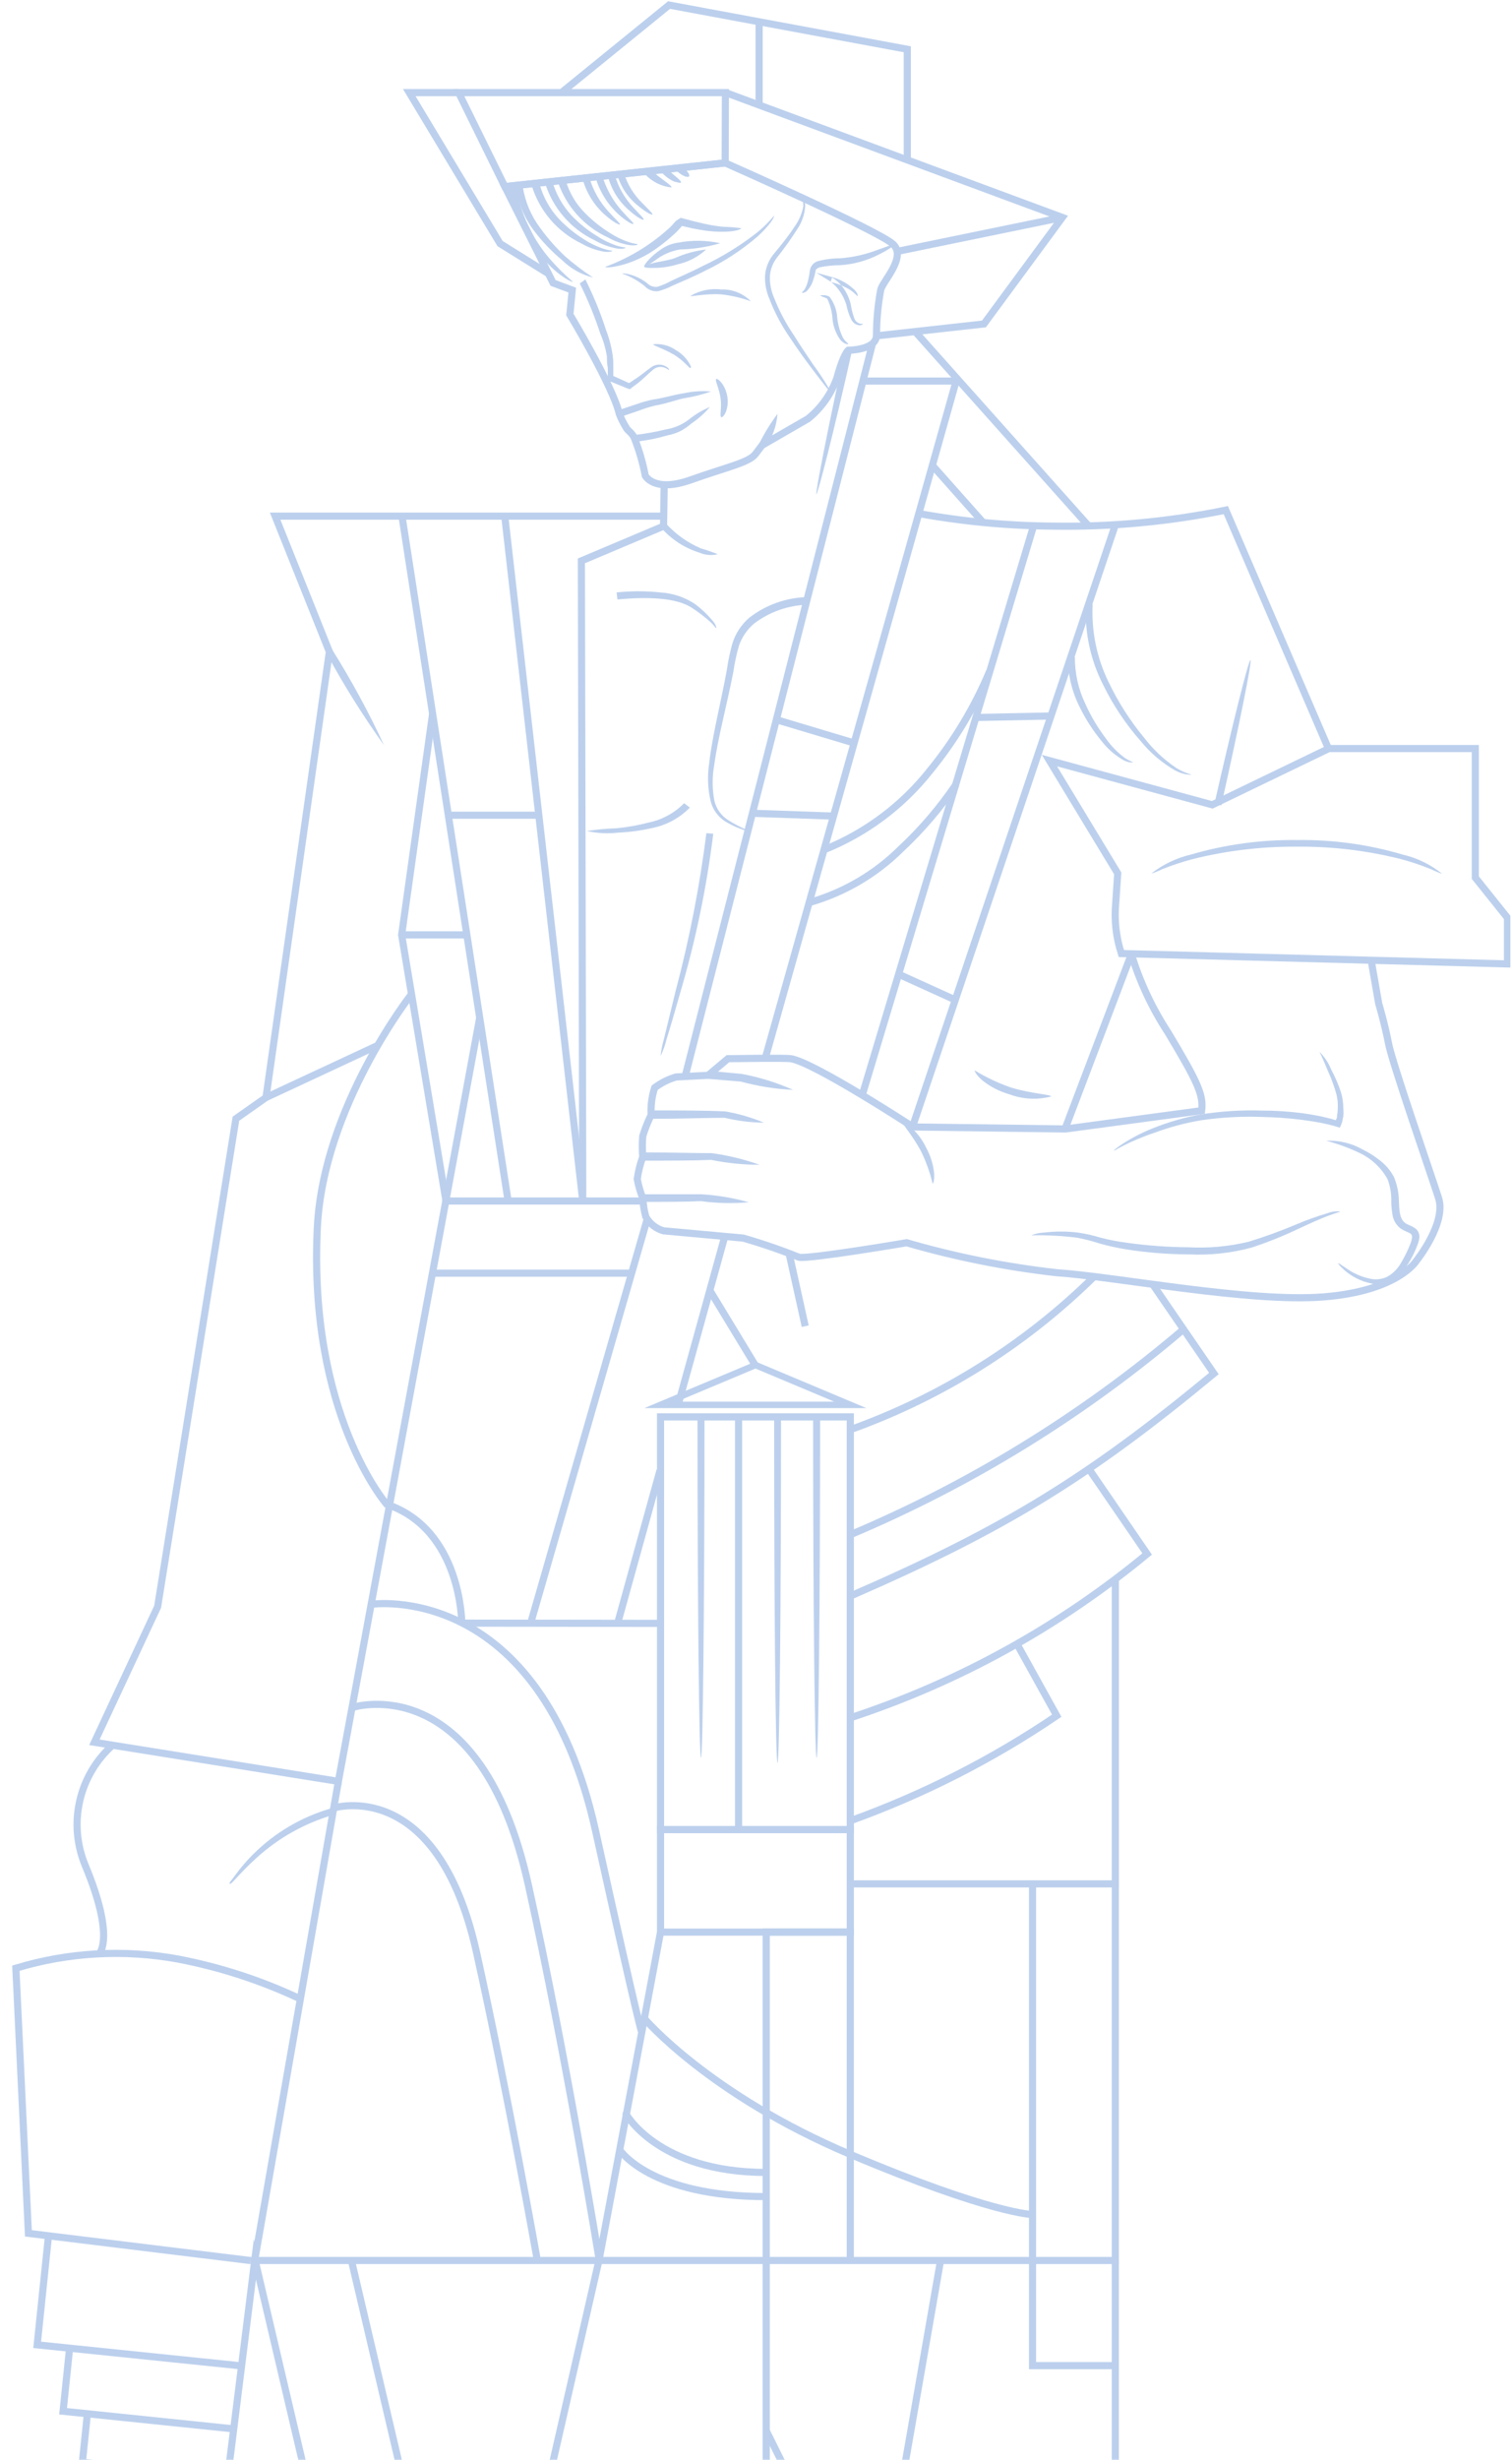<svg width="610" height="992" viewBox="0 0 610 992" fill="none" xmlns="http://www.w3.org/2000/svg">
<g clip-path="url(#clip0_526_4522)">
<path fill-rule="evenodd" clip-rule="evenodd" d="M285.893 431.855L299.334 433.119C306.434 434.445 313.353 436.598 319.951 439.536C312.826 439.201 305.76 438.082 298.88 436.201L285.59 435.089L285.893 431.855Z" fill="#BCD0ED"/>
<path d="M276.439 434.032L351.933 138.828" stroke="#BCD0ED" stroke-width="2.88" stroke-miterlimit="10"/>
<path d="M267.954 195.727L267.701 212.2L234.553 226.197L235.109 484.362H204.941H259.364" stroke="#BCD0ED" stroke-width="2.88" stroke-miterlimit="10"/>
<path fill-rule="evenodd" clip-rule="evenodd" d="M248.752 238.93C254.63 238.299 260.559 238.299 266.438 238.93C271.352 239.227 276.106 240.794 280.233 243.478C282.836 245.407 285.21 247.628 287.307 250.098C288.823 251.866 289.177 253.231 288.924 253.281C288.672 253.332 288.166 252.271 286.549 250.805C284.209 248.71 281.709 246.801 279.071 245.095C272.704 240.952 261.031 240.649 249.106 241.76L248.752 238.93Z" fill="#BCD0ED"/>
<path fill-rule="evenodd" clip-rule="evenodd" d="M325.967 243.883C318.085 244.07 310.463 246.741 304.188 251.513C301.414 253.889 299.322 256.958 298.124 260.407C297.118 263.887 296.358 267.432 295.85 271.019C293.071 285.218 289.584 297.75 288.169 308.462C287.302 313.173 287.302 318.002 288.169 322.712C288.54 324.435 289.267 326.063 290.302 327.489C291.338 328.916 292.659 330.112 294.182 330.999C299.235 334.132 302.621 335.092 302.52 335.294C301.699 335.269 300.892 335.08 300.145 334.739C297.896 334.023 295.729 333.075 293.677 331.909C291.96 331.019 290.45 329.775 289.248 328.26C288.046 326.744 287.179 324.991 286.704 323.116C285.538 318.148 285.332 313.003 286.097 307.957C287.31 296.992 290.595 284.409 293.222 270.261C293.741 266.539 294.518 262.858 295.547 259.245C296.828 255.328 299.151 251.834 302.267 249.138C308.974 243.93 317.174 241.007 325.663 240.801L325.967 243.883Z" fill="#BCD0ED"/>
<path fill-rule="evenodd" clip-rule="evenodd" d="M278.314 325.694C274.205 329.904 268.922 332.775 263.154 333.931C258.622 334.971 254.005 335.596 249.359 335.801C245.141 336.293 240.871 336.071 236.727 335.144C240.744 334.535 244.793 334.164 248.854 334.032C253.341 333.577 257.785 332.766 262.144 331.607C267.412 330.46 272.227 327.789 275.989 323.926L278.314 325.694Z" fill="#BCD0ED"/>
<path fill-rule="evenodd" clip-rule="evenodd" d="M268.813 211.289C272.693 215.523 277.43 218.882 282.71 221.143C285.041 221.812 287.335 222.604 289.582 223.518C287.084 224.117 284.459 223.886 282.103 222.861C276.115 220.983 270.764 217.485 266.641 212.754L268.813 211.289Z" fill="#BCD0ED"/>
<path d="M456.434 384.812C459.842 395.966 464.81 406.581 471.189 416.344C483.317 436.557 485.591 441.61 484.782 447.926L429.905 455.304L368.358 454.495C368.358 454.495 327.933 428.118 318.938 426.956C316.462 426.602 293.673 426.956 293.673 426.956L285.689 433.676L272.753 434.333C269.636 435.254 266.709 436.725 264.112 438.679C262.972 442.216 262.492 445.933 262.697 449.644C261.348 452.398 260.216 455.254 259.311 458.184C259.095 460.976 259.095 463.78 259.311 466.572C258.253 469.466 257.508 472.464 257.088 475.516C257.587 478.179 258.348 480.786 259.362 483.298C259.483 485.792 259.873 488.265 260.524 490.676C261.28 492.057 262.303 493.274 263.536 494.255C264.768 495.235 266.183 495.96 267.699 496.386L299.837 499.316C307.474 501.516 314.996 504.096 322.374 507.048C326.467 507.856 365.781 501.186 365.781 501.186C385.514 506.914 405.698 510.954 426.115 513.263C450.421 514.88 504.237 525.441 534.202 523.016C564.167 520.59 571.443 508.463 571.443 508.463C571.443 508.463 583.621 493.303 580.387 483.197C577.153 473.091 561.741 428.926 560.175 420.791C558.608 412.655 556.233 404.772 556.233 404.772L553.151 387.137" stroke="#BCD0ED" stroke-width="2.88" stroke-miterlimit="10"/>
<path fill-rule="evenodd" clip-rule="evenodd" d="M259.414 468.089C269.52 468.089 279.627 468.089 286.954 467.786C293.373 469.096 299.907 469.756 306.459 469.756C300.202 467.533 293.734 465.958 287.156 465.057C279.172 465.057 269.824 464.754 259.414 464.754V468.089Z" fill="#BCD0ED"/>
<path fill-rule="evenodd" clip-rule="evenodd" d="M262.75 447.824C274.221 447.824 284.377 447.824 292.614 448.228C297.975 449.145 303.214 450.671 308.228 452.776C302.882 452.71 297.561 452.049 292.361 450.806C284.63 450.806 274.069 451.21 262.75 451.21V447.824Z" fill="#BCD0ED"/>
<path fill-rule="evenodd" clip-rule="evenodd" d="M479.326 503.008C471.058 502.952 462.803 502.344 454.616 501.189C451.074 500.734 447.564 500.059 444.105 499.168C441.111 498.255 438.054 497.562 434.959 497.096C430.361 496.539 425.712 496.539 421.114 497.096C419.375 497.152 417.662 497.529 416.061 498.208C422.241 498.068 428.423 498.389 434.555 499.168C437.618 499.742 440.64 500.518 443.6 501.492C447.14 502.487 450.734 503.28 454.363 503.867C462.722 505.181 471.168 505.857 479.629 505.889C488.141 506.296 496.665 505.375 504.895 503.16C511.243 501.076 517.453 498.595 523.49 495.732C528.543 493.357 532.99 491.386 535.971 490.274C538.953 489.163 540.721 488.809 540.671 488.607C538.958 488.391 537.218 488.617 535.618 489.264C531.215 490.549 526.895 492.101 522.682 493.913C516.486 496.523 510.161 498.817 503.732 500.785C495.747 502.703 487.526 503.452 479.326 503.008Z" fill="#BCD0ED"/>
<path fill-rule="evenodd" clip-rule="evenodd" d="M508.939 447.879C500.722 447.629 492.5 448.154 484.381 449.445C477.847 450.643 471.449 452.488 465.28 454.953C461.088 456.609 457.062 458.657 453.254 461.068C450.576 462.786 449.262 463.948 449.363 464.099C449.464 464.251 455.174 460.36 465.786 456.823C471.943 454.535 478.305 452.843 484.785 451.77C492.748 450.616 500.797 450.176 508.838 450.456C514.296 450.549 519.744 450.937 525.16 451.618C527.737 451.972 530.213 452.326 532.588 452.78L536.125 453.538C537.287 453.842 538.045 453.993 540.521 454.802C540.967 453.931 541.323 453.016 541.583 452.073C541.583 451.467 541.835 450.911 541.936 450.304C542.06 449.162 542.06 448.01 541.936 446.868C541.932 444.747 541.626 442.637 541.027 440.602C539.986 437.427 538.667 434.349 537.085 431.406C536.006 428.701 534.39 426.243 532.335 424.18C532.335 424.18 533.7 426.959 535.771 432.012C537.113 434.955 538.228 437.995 539.106 441.108C539.596 442.969 539.8 444.895 539.713 446.818C539.712 447.853 539.611 448.885 539.41 449.9C539.41 450.405 539.41 450.911 539.056 451.416C538.702 451.921 539.056 451.719 539.056 451.82L536.681 451.113L533.093 450.254C530.617 449.749 528.04 449.294 525.463 448.94C519.983 448.243 514.464 447.888 508.939 447.879Z" fill="#BCD0ED"/>
<path fill-rule="evenodd" clip-rule="evenodd" d="M564.777 495.223C566.444 496.537 568.516 496.992 569.223 497.649C569.931 498.306 569.678 499.519 569.223 501.035C568.132 503.931 566.779 506.722 565.181 509.372C563.884 511.708 561.958 513.633 559.622 514.931C557.543 515.908 555.205 516.192 552.952 515.739C549.48 515.049 546.192 513.638 543.301 511.596C541.178 510.231 540.067 509.322 539.915 509.473C539.764 509.625 540.673 510.787 542.644 512.455C545.545 514.946 549.016 516.682 552.75 517.508C555.425 518.211 558.26 517.98 560.785 516.851C563.618 515.463 565.975 513.264 567.556 510.534C569.387 507.776 570.88 504.807 572.003 501.691C572.339 500.797 572.56 499.863 572.66 498.912C572.675 497.726 572.221 496.582 571.396 495.729C569.425 494.162 567.859 494.061 566.747 493.101C564.625 491.434 564.524 488.048 564.372 484.561C564.363 481.196 563.694 477.866 562.402 474.758C560.937 471.931 558.824 469.49 556.237 467.633C554.198 466.04 551.996 464.668 549.668 463.54C545.209 461.021 540.129 459.812 535.014 460.054C539.746 461.296 544.348 462.988 548.758 465.107C553.409 467.368 557.254 471.001 559.774 475.516C560.876 478.418 561.392 481.51 561.29 484.612C561.31 486.305 561.462 487.995 561.745 489.665C562.016 491.835 563.099 493.821 564.777 495.223Z" fill="#BCD0ED"/>
<path fill-rule="evenodd" clip-rule="evenodd" d="M259.361 484.715C268.002 484.715 276.138 484.715 282.757 484.412C289.172 485.278 295.663 485.43 302.111 484.867C295.828 483.101 289.373 482.017 282.858 481.633C276.037 481.633 268.053 481.633 259.361 481.633V484.715Z" fill="#BCD0ED"/>
<path d="M452.392 384.56C450.272 378.046 449.498 371.169 450.118 364.347L450.926 352.22L423.387 306.742L489.077 324.579L536.072 301.891H595.193V353.938L608.18 370.158V388.754L452.392 384.56Z" stroke="#BCD0ED" stroke-width="2.88" stroke-miterlimit="10"/>
<path d="M536.023 302.09L494.537 205.727C471.879 210.357 448.787 212.526 425.662 212.195C407.275 212.101 388.931 210.411 370.836 207.141" stroke="#BCD0ED" stroke-width="2.88" stroke-miterlimit="10"/>
<path d="M396.505 210.581L375.889 187.387" stroke="#BCD0ED" stroke-width="2.88" stroke-miterlimit="10"/>
<path d="M369.371 133.926L439.205 212.148" stroke="#BCD0ED" stroke-width="2.88" stroke-miterlimit="10"/>
<path d="M308.73 426.805L385.74 153.684H348.145" stroke="#BCD0ED" stroke-width="2.88" stroke-miterlimit="10"/>
<path d="M273.512 566.777L292.36 498.812" stroke="#BCD0ED" stroke-width="2.88" stroke-miterlimit="10"/>
<path d="M249.158 654.702L266.288 592.953" stroke="#BCD0ED" stroke-width="2.88" stroke-miterlimit="10"/>
<path d="M261.136 491.586L214.092 654.6" stroke="#BCD0ED" stroke-width="2.88" stroke-miterlimit="10"/>
<path d="M267.696 208.156H110.999L132.879 262.831L107.31 442.622L95.182 451.161L63.6 647.981L38.082 702.656L136.517 718.422L193.516 410.585" stroke="#BCD0ED" stroke-width="2.88" stroke-miterlimit="10"/>
<path d="M449.967 211.695L368.156 454.397" stroke="#BCD0ED" stroke-width="2.88" stroke-miterlimit="10"/>
<path d="M347.994 441.208L416.919 212.301" stroke="#BCD0ED" stroke-width="2.88" stroke-miterlimit="10"/>
<path d="M326.467 363.998C340.425 360.029 353.151 352.589 363.456 342.371C371.837 334.541 379.312 325.795 385.74 316.297" stroke="#BCD0ED" stroke-width="2.88" stroke-miterlimit="10"/>
<path d="M332.434 342.719C349.201 336.017 363.922 325.041 375.133 310.884C385.028 298.785 393.129 285.323 399.185 270.914" stroke="#BCD0ED" stroke-width="2.88" stroke-miterlimit="10"/>
<path d="M429.705 455.203L456.436 384.812" stroke="#BCD0ED" stroke-width="2.88" stroke-miterlimit="10"/>
<path fill-rule="evenodd" clip-rule="evenodd" d="M489.936 324.229C497.263 291.889 503.731 266.068 504.489 266.219C505.247 266.371 499.941 292.496 492.715 324.836L489.936 324.229Z" fill="#BCD0ED"/>
<path d="M393.83 289.36L424.149 288.754" stroke="#BCD0ED" stroke-width="2.88" stroke-miterlimit="10"/>
<path d="M363.006 393.098L385.593 403.356" stroke="#BCD0ED" stroke-width="2.88" stroke-miterlimit="10"/>
<path fill-rule="evenodd" clip-rule="evenodd" d="M440.821 243.783C440.278 254.622 442.504 265.422 447.289 275.163C451.147 283.222 455.984 290.774 461.691 297.649C465.344 302.392 469.748 306.506 474.728 309.827C476.603 310.962 478.627 311.829 480.741 312.404C480.741 312.404 478.164 312.809 474.223 310.787C468.867 307.723 464.122 303.697 460.225 298.913C454.181 292.061 449.082 284.43 445.066 276.224C439.865 266.073 437.474 254.715 438.143 243.328L440.821 243.783Z" fill="#BCD0ED"/>
<path fill-rule="evenodd" clip-rule="evenodd" d="M433.645 265.003C433.613 271.542 435.065 278.004 437.89 283.902C440.119 288.848 442.899 293.526 446.177 297.848C448.266 300.836 450.825 303.464 453.757 305.63C454.855 306.352 456.023 306.961 457.243 307.449C457.243 307.449 455.626 307.853 453.201 306.54C449.885 304.641 446.968 302.119 444.611 299.112C441.026 294.793 437.972 290.06 435.515 285.013C432.376 278.741 430.766 271.815 430.816 264.801L433.645 265.003Z" fill="#BCD0ED"/>
<path fill-rule="evenodd" clip-rule="evenodd" d="M523.291 338.783C508.796 338.599 494.354 340.575 480.44 344.645C474.605 346.008 469.138 348.629 464.422 352.325C465.933 351.857 467.404 351.266 468.818 350.557C472.798 348.98 476.864 347.63 480.996 346.514C494.775 343.064 508.935 341.367 523.139 341.461C537.363 341.323 551.545 343.021 565.333 346.514C569.459 347.618 573.51 348.985 577.46 350.607C578.882 351.315 580.351 351.923 581.857 352.427C577.188 348.663 571.729 346.003 565.889 344.645C552.065 340.561 537.704 338.585 523.291 338.783Z" fill="#BCD0ED"/>
<path fill-rule="evenodd" clip-rule="evenodd" d="M407.978 438.63C402.839 436.864 397.908 434.543 393.273 431.707C392.97 431.707 393.93 433.728 396.355 435.75C399.554 438.303 403.231 440.193 407.169 441.308C412.566 443.346 418.462 443.664 424.047 442.218C424.097 441.359 416.568 441.207 407.978 438.63Z" fill="#BCD0ED"/>
<path d="M313.789 290.422L344.664 299.669" stroke="#BCD0ED" stroke-width="2.88" stroke-miterlimit="10"/>
<path d="M304.334 328.016L336.27 329.127" stroke="#BCD0ED" stroke-width="2.88" stroke-miterlimit="10"/>
<path d="M203.682 208.562L235.112 484.363" stroke="#BCD0ED" stroke-width="2.88" stroke-miterlimit="10"/>
<path d="M162.24 208.562L204.99 484.363" stroke="#BCD0ED" stroke-width="2.88" stroke-miterlimit="10"/>
<path d="M180.787 328.773H217.473" stroke="#BCD0ED" stroke-width="2.88" stroke-miterlimit="10"/>
<path fill-rule="evenodd" clip-rule="evenodd" d="M134.094 262.121C141.838 274.47 148.792 287.297 154.913 300.525C146.443 288.684 138.714 276.331 131.77 263.536L134.094 262.121Z" fill="#BCD0ED"/>
<path d="M107.316 442.623L152.289 421.652" stroke="#BCD0ED" stroke-width="2.88" stroke-miterlimit="10"/>
<path d="M174.522 287.945L162.041 377.032L179.929 484.361" stroke="#BCD0ED" stroke-width="2.88" stroke-miterlimit="10"/>
<path d="M162.041 377.031H188.317" stroke="#BCD0ED" stroke-width="2.88" stroke-miterlimit="10"/>
<path d="M203.677 75.262L185.031 37.363H292.663L292.562 65.711L203.677 75.262Z" stroke="#BCD0ED" stroke-width="2.88" stroke-miterlimit="10"/>
<path d="M292.764 37.363L428.592 87.692L396.959 130.644L353.603 135.445" stroke="#BCD0ED" stroke-width="2.88" stroke-miterlimit="10"/>
<path d="M185.034 37.363H165.125L201.76 98.254L221.265 110.381" stroke="#BCD0ED" stroke-width="2.88" stroke-miterlimit="10"/>
<path d="M203.682 75.257L223.136 114.116L230.868 116.996L229.907 126.85C229.907 126.85 247.24 155.653 249.867 166.972C250.593 168.836 251.489 170.629 252.545 172.328C253.152 173.743 254.971 174.4 255.931 176.674C257.869 181.578 259.341 186.653 260.327 191.833C260.327 191.833 263.814 198.807 278.62 193.551C293.425 188.296 302.167 186.578 304.795 183.091L307.422 179.605L325.967 168.892C331.35 164.553 335.411 158.794 337.691 152.267C340.268 142.666 342.239 141.251 342.239 141.251C342.239 141.251 353.608 141.251 353.608 135.188C353.626 129.034 354.201 122.895 355.326 116.845C356.185 113.358 365.786 103.808 360.379 98.552C354.972 93.297 292.566 65.707 292.566 65.707L203.682 75.257Z" stroke="#BCD0ED" stroke-width="2.88" stroke-miterlimit="10"/>
<path fill-rule="evenodd" clip-rule="evenodd" d="M249.41 165.455L256.737 163.029C259.052 162.173 261.436 161.513 263.862 161.058C268.208 160.452 272.2 159.088 275.686 158.633C279.348 157.812 283.115 157.556 286.854 157.875C283.345 159.129 279.724 160.043 276.04 160.604C272.756 161.26 268.966 162.776 264.266 163.585C262.011 164.11 259.799 164.803 257.647 165.657L250.32 168.133L249.41 165.455Z" fill="#BCD0ED"/>
<path fill-rule="evenodd" clip-rule="evenodd" d="M256.183 175.413C260.353 174.933 264.488 174.19 268.563 173.19C271.965 172.662 275.179 171.29 277.912 169.198C280.478 167.106 283.339 165.403 286.401 164.145C284.241 166.682 281.742 168.91 278.973 170.764C277.692 171.875 276.304 172.857 274.829 173.695C273.033 174.617 271.108 175.264 269.119 175.615C264.75 176.908 260.265 177.771 255.729 178.192L256.183 175.413Z" fill="#BCD0ED"/>
<path fill-rule="evenodd" clip-rule="evenodd" d="M306.205 179.104C308.316 174.806 310.82 170.712 313.684 166.875C313.32 171.839 311.569 176.602 308.631 180.62L306.205 179.104Z" fill="#BCD0ED"/>
<path fill-rule="evenodd" clip-rule="evenodd" d="M293.469 160.099C292.661 155.046 289.477 152.368 288.922 152.873C288.366 153.378 290.084 156.461 290.69 160.503C291.297 164.546 290.185 167.881 290.993 168.235C291.802 168.588 294.177 165.152 293.469 160.099Z" fill="#BCD0ED"/>
<path fill-rule="evenodd" clip-rule="evenodd" d="M233.895 114.32C237.139 120.85 239.909 127.605 242.182 134.533C243.451 137.493 244.35 140.599 244.86 143.78C244.86 145.296 244.86 146.812 245.214 148.328V150.551C245.214 151.511 245.214 152.471 245.214 153.431L251.429 155.958L252.743 156.514C253.197 156.514 254.158 157.423 254.663 156.514L256.987 154.796C259.666 152.724 261.788 150.45 263.506 149.086C264.15 148.533 264.935 148.17 265.774 148.036C266.612 147.902 267.471 148.003 268.256 148.328C269.368 148.782 269.822 149.338 269.923 149.237C270.024 149.136 269.923 148.479 268.559 147.721C267.676 147.227 266.671 146.994 265.66 147.047C264.65 147.101 263.675 147.44 262.849 148.025C260.676 149.49 258.655 151.41 255.926 153.078L254.006 154.391C254.006 154.391 254.006 154.391 253.501 154.391L252.237 153.785L247.437 151.612V148.075C247.437 146.559 247.437 144.993 247.184 143.376C246.699 139.917 245.818 136.526 244.557 133.269C242.296 126.207 239.492 119.331 236.168 112.703L233.895 114.32Z" fill="#BCD0ED"/>
<path fill-rule="evenodd" clip-rule="evenodd" d="M272.6 141.154C269.949 139.303 266.717 138.477 263.504 138.83C263.504 139.386 267.344 140.447 271.589 142.872C275.834 145.298 278.057 148.633 278.562 148.431C279.068 148.229 278.562 147.218 277.602 145.753C276.304 143.861 274.594 142.289 272.6 141.154Z" fill="#BCD0ED"/>
<path fill-rule="evenodd" clip-rule="evenodd" d="M310.402 120.533C312.54 126.087 315.339 131.363 318.739 136.248C321.721 140.745 324.55 144.687 327.026 147.971C329.503 151.256 331.473 153.833 332.888 155.602C333.584 156.575 334.399 157.458 335.314 158.229C333.147 154.356 330.733 150.626 328.088 147.062C325.814 143.676 323.035 139.634 320.205 135.086C316.988 130.346 314.31 125.261 312.221 119.927C311.087 117.243 310.535 114.35 310.604 111.437C310.781 108.766 311.729 106.203 313.332 104.06C316.318 100.321 319.102 96.424 321.67 92.387C323.529 89.639 324.627 86.449 324.854 83.14C324.878 82.519 324.769 81.9 324.533 81.324C324.298 80.749 323.942 80.231 323.489 79.805C323.888 80.872 324.093 82.001 324.096 83.14C323.547 86.155 322.32 89.006 320.508 91.477C318.285 94.914 315.455 98.501 311.817 102.847C309.956 105.29 308.85 108.223 308.633 111.286C308.536 114.461 309.14 117.618 310.402 120.533Z" fill="#BCD0ED"/>
<path fill-rule="evenodd" clip-rule="evenodd" d="M291.094 116.747C286.747 116.204 282.342 117.11 278.562 119.324C278.563 119.83 284.171 118.314 290.993 118.718C295.063 119.176 299.066 120.108 302.919 121.497C301.381 119.934 299.537 118.705 297.503 117.887C295.468 117.07 293.286 116.682 291.094 116.747Z" fill="#BCD0ED"/>
<path fill-rule="evenodd" clip-rule="evenodd" d="M335.869 128.72C336.173 131.684 337.235 134.52 338.951 136.956C340.518 138.876 342.286 138.978 342.236 138.674C342.185 138.371 341.073 137.916 340.063 136.148C338.84 133.659 338.07 130.973 337.789 128.214C337.623 125.142 336.55 122.188 334.707 119.725C333.856 119.213 332.866 118.983 331.877 119.068C331.27 119.068 330.917 119.068 330.866 119.068C330.816 119.068 331.169 119.371 331.725 119.624C332.281 119.877 333.393 120.079 333.797 120.584C335.012 123.135 335.716 125.899 335.869 128.72Z" fill="#BCD0ED"/>
<path fill-rule="evenodd" clip-rule="evenodd" d="M269.471 92.442C262.085 99.05 253.511 104.194 244.205 107.602C244.205 108.056 247.793 107.955 253.2 106.187C256.343 105.124 259.36 103.717 262.194 101.993C265.622 99.804 268.852 97.318 271.846 94.564C273.031 93.509 274.129 92.36 275.13 91.128L279.526 92.139C281.143 92.442 282.71 92.745 284.175 92.947C286.783 93.344 289.421 93.513 292.058 93.453C296.505 93.453 299.133 92.442 299.032 92.038C296.687 91.712 294.324 91.526 291.957 91.482C289.443 91.243 286.946 90.855 284.479 90.32L279.981 89.259L274.625 87.844L273.614 88.501L272.604 89.158C271.492 90.471 270.633 91.482 269.471 92.442Z" fill="#BCD0ED"/>
<path fill-rule="evenodd" clip-rule="evenodd" d="M338.441 117C339.797 118.811 340.823 120.847 341.473 123.014C341.843 124.975 342.472 126.878 343.343 128.673C343.629 129.359 344.094 129.956 344.689 130.4C345.285 130.845 345.989 131.121 346.728 131.2C347.789 131.2 348.194 130.694 348.143 130.593C347.341 130.677 346.535 130.468 345.875 130.003C345.216 129.539 344.747 128.851 344.555 128.067C343.929 126.277 343.473 124.433 343.191 122.559C342.584 120.13 341.502 117.846 340.008 115.838C338.839 114.277 337.381 112.956 335.712 111.947L335.056 113.716C337.959 114.362 340.729 115.508 343.242 117.101C345.061 118.314 345.718 119.476 345.97 119.375C346.223 119.274 345.97 117.809 343.949 116.192C341.511 114.048 338.603 112.508 335.46 111.695L329.295 109.977L334.853 113.413C336.242 114.399 337.455 115.611 338.441 117Z" fill="#BCD0ED"/>
<path fill-rule="evenodd" clip-rule="evenodd" d="M283.365 107.345C278.919 109.669 274.624 111.438 270.632 113.358C268.894 114.312 267.066 115.091 265.174 115.682C264.402 115.761 263.622 115.661 262.894 115.389C262.167 115.117 261.512 114.682 260.98 114.116C258.859 112.494 256.437 111.309 253.855 110.629C252.087 110.225 251.025 110.174 251.025 110.326C254.308 111.479 257.368 113.188 260.071 115.379C260.751 116.118 261.593 116.689 262.531 117.048C263.469 117.408 264.477 117.545 265.477 117.451C267.528 116.919 269.511 116.156 271.39 115.177C275.28 113.459 279.778 111.64 284.224 109.315C292 105.624 299.241 100.899 305.751 95.268C307.699 93.521 309.476 91.592 311.057 89.507C311.629 88.734 312.089 87.883 312.421 86.981C312.118 86.981 309.945 90.215 304.892 94.207C298.217 99.357 290.998 103.763 283.365 107.345Z" fill="#BCD0ED"/>
<path fill-rule="evenodd" clip-rule="evenodd" d="M217.675 74.144C219.076 79.385 221.729 84.206 225.407 88.192C228.439 91.396 231.869 94.198 235.614 96.53C238.154 98.191 240.908 99.5 243.8 100.421C245.821 101.078 246.984 101.027 247.034 101.179C247.085 101.33 245.821 101.836 243.547 101.482C240.423 100.91 237.416 99.817 234.654 98.248C229.822 95.934 225.527 92.635 222.046 88.562C218.565 84.489 215.975 79.733 214.441 74.599L217.675 74.144Z" fill="#BCD0ED"/>
<path fill-rule="evenodd" clip-rule="evenodd" d="M210.906 75.211C211.827 81.282 214.24 87.029 217.93 91.937C220.918 96.079 224.303 99.921 228.036 103.407C231.58 106.524 235.346 109.378 239.305 111.947C234.547 110.773 230.198 108.328 226.722 104.873C222.65 101.49 218.971 97.659 215.757 93.453C211.651 88.184 209.002 81.928 208.076 75.312L210.906 75.211Z" fill="#BCD0ED"/>
<path fill-rule="evenodd" clip-rule="evenodd" d="M208.173 75.156C209.942 85.84 214.569 95.845 221.564 104.111C224.494 107.522 227.687 110.699 231.115 113.611C231.115 114.065 226.062 111.842 220.099 105.425C212.282 97.125 207.141 86.667 205.344 75.409L208.173 75.156Z" fill="#BCD0ED"/>
<path fill-rule="evenodd" clip-rule="evenodd" d="M222.727 72.781C224.166 78.016 226.834 82.832 230.509 86.829C233.605 90.095 237.122 92.933 240.969 95.268C243.499 96.915 246.234 98.224 249.105 99.159C251.126 99.765 252.288 99.715 252.339 99.917C252.389 100.119 251.126 100.573 248.852 100.22C245.722 99.641 242.714 98.531 239.959 96.935C235.123 94.64 230.824 91.353 227.341 87.287C223.859 83.221 221.271 78.468 219.746 73.337L222.727 72.781Z" fill="#BCD0ED"/>
<path fill-rule="evenodd" clip-rule="evenodd" d="M228.234 72.781C229.695 77.792 232.408 82.349 236.117 86.02C239.156 89.089 242.548 91.787 246.223 94.055C248.69 95.648 251.358 96.906 254.157 97.794C256.128 98.401 257.239 98.35 257.29 98.552C257.34 98.754 256.128 99.159 253.904 98.855C250.866 98.341 247.941 97.297 245.263 95.773C240.538 93.603 236.307 90.488 232.831 86.621C229.355 82.753 226.707 78.216 225.051 73.287L228.234 72.781Z" fill="#BCD0ED"/>
<path fill-rule="evenodd" clip-rule="evenodd" d="M237.887 71.973C239.396 77.003 242.041 81.619 245.618 85.465C248.397 88.547 250.368 90.215 250.115 90.518C249.863 90.821 247.488 89.659 244.254 86.829C239.874 83.016 236.696 78.013 235.107 72.427L237.887 71.973Z" fill="#BCD0ED"/>
<path fill-rule="evenodd" clip-rule="evenodd" d="M242.939 70.711C244.487 76.009 247.197 80.894 250.873 85.011C253.703 88.245 255.926 90.064 255.522 90.317C255.117 90.57 252.844 89.407 249.458 86.376C245.007 82.287 241.787 77.037 240.16 71.216L242.939 70.711Z" fill="#BCD0ED"/>
<path fill-rule="evenodd" clip-rule="evenodd" d="M247.992 70.41C249.363 75.292 251.874 79.778 255.319 83.498C257.997 86.429 259.918 88.147 259.665 88.551C259.412 88.955 257.088 87.742 253.955 84.963C249.649 81.305 246.593 76.394 245.213 70.915L247.992 70.41Z" fill="#BCD0ED"/>
<path fill-rule="evenodd" clip-rule="evenodd" d="M251.73 69.852C253.153 74.384 255.67 78.497 259.057 81.828C261.685 84.556 263.454 86.123 263.201 86.476C262.948 86.83 260.776 85.718 257.744 83.242C253.491 79.973 250.407 75.418 248.951 70.256L251.73 69.852Z" fill="#BCD0ED"/>
<path fill-rule="evenodd" clip-rule="evenodd" d="M262.141 68.184C266.638 72.277 271.337 74.854 270.883 75.612C266.773 75.173 262.964 73.251 260.17 70.205L262.141 68.184Z" fill="#BCD0ED"/>
<path fill-rule="evenodd" clip-rule="evenodd" d="M268.716 67.527C270.048 68.961 271.484 70.295 273.011 71.519C274.173 72.53 274.881 73.237 274.729 73.591C274.578 73.945 273.516 73.591 272 73.237C270.082 72.366 268.362 71.111 266.947 69.549L268.716 67.527Z" fill="#BCD0ED"/>
<path fill-rule="evenodd" clip-rule="evenodd" d="M275.328 67.227C277.248 68.793 278.461 70.511 278.006 71.118C277.552 71.724 275.48 71.118 273.357 69.248L275.328 67.227Z" fill="#BCD0ED"/>
<path fill-rule="evenodd" clip-rule="evenodd" d="M273.717 97.847C271.39 98.124 269.158 98.937 267.198 100.222C265.679 101.215 264.243 102.331 262.903 103.557C260.68 105.679 259.619 107.296 259.922 107.549C260.225 107.801 261.691 106.74 264.167 105.123C267.101 102.795 270.578 101.247 274.273 100.626C279.799 100.488 285.285 99.639 290.594 98.099C285.044 96.871 279.302 96.785 273.717 97.847Z" fill="#BCD0ED"/>
<path fill-rule="evenodd" clip-rule="evenodd" d="M272.198 104.112C268.964 105.223 265.781 105.476 263.557 106.082C261.334 106.689 259.869 107.144 259.919 107.548C259.97 107.952 261.385 108.104 263.76 108.053C266.979 108.055 270.18 107.578 273.26 106.638C277.602 105.71 281.616 103.633 284.882 100.625C280.5 101.131 276.223 102.307 272.198 104.112Z" fill="#BCD0ED"/>
<path fill-rule="evenodd" clip-rule="evenodd" d="M338.947 104.165C335.842 104.166 332.75 104.574 329.751 105.377C328.938 105.672 328.224 106.188 327.688 106.866C327.153 107.545 326.817 108.359 326.719 109.218C326.6 110.289 326.414 111.353 326.163 112.401C325.903 113.892 325.39 115.328 324.647 116.646C324.091 117.555 323.535 117.757 323.535 117.96C323.535 118.162 324.445 118.263 325.455 117.404C326.673 116.152 327.574 114.627 328.083 112.957C328.458 111.849 328.762 110.718 328.993 109.571C328.993 108.611 329.649 108.207 330.711 107.803C333.422 107.25 336.18 106.962 338.947 106.944C344.468 106.599 349.856 105.101 354.764 102.548C358.503 100.678 360.575 99.162 360.423 98.808C360.271 98.454 357.846 99.415 354.006 100.779C349.178 102.635 344.105 103.775 338.947 104.165Z" fill="#BCD0ED"/>
<path d="M428.592 87.691L361.992 101.385" stroke="#BCD0ED" stroke-width="2.88" stroke-miterlimit="10"/>
<path fill-rule="evenodd" clip-rule="evenodd" d="M340.872 141.203C333.899 173.24 328.846 199.112 329.351 199.314C329.857 199.516 336.476 174.048 343.652 141.809L340.872 141.203Z" fill="#BCD0ED"/>
<path d="M226.469 37.361L269.926 2.039L366.036 19.877V64.748" stroke="#BCD0ED" stroke-width="2.88" stroke-miterlimit="10"/>
<path d="M306.258 9.52V42.365" stroke="#BCD0ED" stroke-width="2.88" stroke-miterlimit="10"/>
<path d="M343.043 571.426H266.488V737.876H343.043V571.426Z" stroke="#BCD0ED" stroke-width="2.88" stroke-miterlimit="10"/>
<path d="M343.043 737.875H266.488V779.21H343.043V737.875Z" stroke="#BCD0ED" stroke-width="2.88" stroke-miterlimit="10"/>
<path d="M266.488 566.577H343.043L304.791 550.508L266.488 566.577Z" stroke="#BCD0ED" stroke-width="2.628" stroke-miterlimit="10"/>
<path d="M297.969 737.876V571.426" stroke="#BCD0ED" stroke-width="2.88" stroke-miterlimit="10"/>
<path d="M186.294 654.599C186.294 654.599 186.294 616.903 155.975 606.645C155.975 606.645 124.292 570.262 128.031 494.869C130.507 446.258 165.728 401.336 165.728 401.336" stroke="#BCD0ED" stroke-width="2.88" stroke-miterlimit="10"/>
<path d="M286.398 520.438L304.792 550.756" stroke="#BCD0ED" stroke-width="2.88" stroke-miterlimit="10"/>
<path d="M318.436 505.887L324.853 534.841" stroke="#BCD0ED" stroke-width="2.88" stroke-miterlimit="10"/>
<path fill-rule="evenodd" clip-rule="evenodd" d="M315.096 571.527C315.096 648.84 314.489 710.994 313.681 710.994C312.872 710.994 312.316 648.84 312.316 571.527H315.096Z" fill="#BCD0ED"/>
<path fill-rule="evenodd" clip-rule="evenodd" d="M284.222 571.527C284.222 647.678 283.565 708.922 282.807 708.922C282.049 708.922 281.393 647.678 281.393 571.527H284.222Z" fill="#BCD0ED"/>
<path fill-rule="evenodd" clip-rule="evenodd" d="M330.869 571.527C330.869 647.678 330.212 708.922 329.454 708.922C328.696 708.922 328.039 647.678 328.039 571.527H330.869Z" fill="#BCD0ED"/>
<path d="M204.993 484.363H179.93" stroke="#BCD0ED" stroke-width="2.88" stroke-miterlimit="10"/>
<path d="M254.815 513.465H174.773" stroke="#BCD0ED" stroke-width="2.88" stroke-miterlimit="10"/>
<path d="M343.195 643.633C405.804 616.397 439.205 595.73 489.736 553.94L465.178 518.164" stroke="#BCD0ED" stroke-width="2.88" stroke-miterlimit="10"/>
<path d="M342.996 692.803C386.716 678.461 427.356 656.042 462.806 626.708L439.157 592.195" stroke="#BCD0ED" stroke-width="2.88" stroke-miterlimit="10"/>
<path d="M342.996 734.335C372.439 723.753 400.434 709.509 426.322 691.939L410.304 663.035" stroke="#BCD0ED" stroke-width="2.88" stroke-miterlimit="10"/>
<path d="M441.225 515.031C413.335 542.407 379.837 563.406 343.043 576.578" stroke="#BCD0ED" stroke-width="2.88" stroke-miterlimit="10"/>
<path d="M477.409 536.156C437.115 570.489 391.781 598.423 342.996 618.977" stroke="#BCD0ED" stroke-width="2.88" stroke-miterlimit="10"/>
<path d="M342.996 759.756H449.971V637.016" stroke="#BCD0ED" stroke-width="2.88" stroke-miterlimit="10"/>
<path d="M100.846 911.655H449.967V759.758" stroke="#BCD0ED" stroke-width="2.88" stroke-miterlimit="10"/>
<path d="M416.564 911.655V759.758" stroke="#BCD0ED" stroke-width="2.88" stroke-miterlimit="10"/>
<path d="M259.971 814.078C259.971 814.078 286.095 844.801 343.044 868.854C399.993 892.907 416.567 893.109 416.567 893.109" stroke="#BCD0ED" stroke-width="2.88" stroke-miterlimit="10"/>
<path d="M252.591 852.582C252.237 851.975 265.022 876.129 309.085 876.129" stroke="#BCD0ED" stroke-width="2.88" stroke-miterlimit="10"/>
<path d="M250.119 867.184C250.119 867.184 262.398 885.88 308.988 885.88" stroke="#BCD0ED" stroke-width="2.88" stroke-miterlimit="10"/>
<path d="M45.363 703.867C38.716 709.83 34.093 717.716 32.137 726.429C30.181 735.141 30.989 744.246 34.448 752.478C46.576 781.635 40.057 787.85 40.057 787.85" stroke="#BCD0ED" stroke-width="2.88" stroke-miterlimit="10"/>
<path d="M449.967 1201.35V911.652" stroke="#BCD0ED" stroke-width="2.88" stroke-miterlimit="10"/>
<path d="M530.612 1270.73L309.133 1270.43V911.199" stroke="#BCD0ED" stroke-width="2.88" stroke-miterlimit="10"/>
<path d="M141.676 911.199L214.239 1220.25L213.077 1270.43" stroke="#BCD0ED" stroke-width="2.88" stroke-miterlimit="10"/>
<path d="M187.208 1270.43L102.821 911.199L91.856 999.073" stroke="#BCD0ED" stroke-width="2.88" stroke-miterlimit="10"/>
<path d="M186.295 654.598L266.488 654.699" stroke="#BCD0ED" stroke-width="2.88" stroke-miterlimit="10"/>
<path d="M134.5 729.187C134.5 729.187 176.34 715.897 192.257 787.399C204.536 842.63 216.714 911.201 216.714 911.201" stroke="#BCD0ED" stroke-width="2.88" stroke-miterlimit="10"/>
<path d="M241.727 911.25C241.727 911.25 228.134 827.672 213.127 760.01C193.622 672.237 142.383 688.559 142.383 688.559" stroke="#BCD0ED" stroke-width="2.88" stroke-miterlimit="10"/>
<path d="M149.656 647.02C149.656 647.02 217.671 636.661 240.259 738.279C258.602 821.201 258.905 819.584 258.905 819.584" stroke="#BCD0ED" stroke-width="2.88" stroke-miterlimit="10"/>
<path d="M266.485 779.211L241.725 911.249L192.355 1127.12" stroke="#BCD0ED" stroke-width="2.88" stroke-miterlimit="10"/>
<path d="M343.039 911.199V779.211H309.133V911.199" stroke="#BCD0ED" stroke-width="2.88" stroke-miterlimit="10"/>
<path fill-rule="evenodd" clip-rule="evenodd" d="M134.352 731.963C122.877 735.32 112.319 741.247 103.478 749.295C96.656 755.46 93.371 760.058 92.765 759.755C92.159 759.452 93.371 758.391 94.887 756.269C97.062 753.264 99.479 750.441 102.113 747.83C110.922 739.04 121.827 732.64 133.796 729.234L134.352 731.963Z" fill="#BCD0ED"/>
<path d="M120.704 805.945C105.22 798.675 88.891 793.362 72.093 790.129C50.221 786.068 27.693 787.315 6.402 793.767L11.456 900.691L100.946 911.657" stroke="#BCD0ED" stroke-width="2.88" stroke-miterlimit="10"/>
<path d="M96.505 954.051L14.998 945.662L19.546 901.902" stroke="#BCD0ED" stroke-width="2.88" stroke-miterlimit="10"/>
<path d="M28.079 947.023L25.451 972.441L93.871 979.515" stroke="#BCD0ED" stroke-width="2.88" stroke-miterlimit="10"/>
<path d="M91.853 999.073L33.236 993.009L35.258 973.453" stroke="#BCD0ED" stroke-width="2.88" stroke-miterlimit="10"/>
<path d="M308.934 979.871L395.645 1154.61L356.837 1202.21H310.399" stroke="#BCD0ED" stroke-width="2.88" stroke-miterlimit="10"/>
<path d="M416.564 911.652V954.048H449.966" stroke="#BCD0ED" stroke-width="2.88" stroke-miterlimit="10"/>
<path d="M379.527 911.246L352.291 1067.24H310.805" stroke="#BCD0ED" stroke-width="2.88" stroke-miterlimit="10"/>
<path fill-rule="evenodd" clip-rule="evenodd" d="M284.983 336C282.271 357.494 278.118 378.782 272.552 399.72C270.581 407.755 269.015 414.273 267.903 418.821C267.236 421.136 266.763 423.502 266.488 425.895C267.553 423.738 268.367 421.466 268.914 419.124C270.329 414.677 272.198 408.209 274.472 400.225C280.645 379.301 285.09 357.905 287.762 336.253L284.983 336Z" fill="#BCD0ED"/>
<path d="M136.521 718.418L102.816 911.195" stroke="#BCD0ED" stroke-width="2.88" stroke-miterlimit="10"/>
<path fill-rule="evenodd" clip-rule="evenodd" d="M371.492 464.147C373.57 468.349 375.163 472.773 376.241 477.336C376.595 477.336 377.05 475.718 376.848 472.99C376.457 469.445 375.376 466.012 373.664 462.884C371.548 458.356 368.137 454.557 363.861 451.969C363.305 452.626 367.803 457.275 371.492 464.147Z" fill="#BCD0ED"/>
</g>
<defs>
<clipPath id="clip0_526_4522">
<rect width="608.953" height="1271.67" fill="white" transform="translate(0.389 0.523)"/>
</clipPath>
</defs>
</svg>
